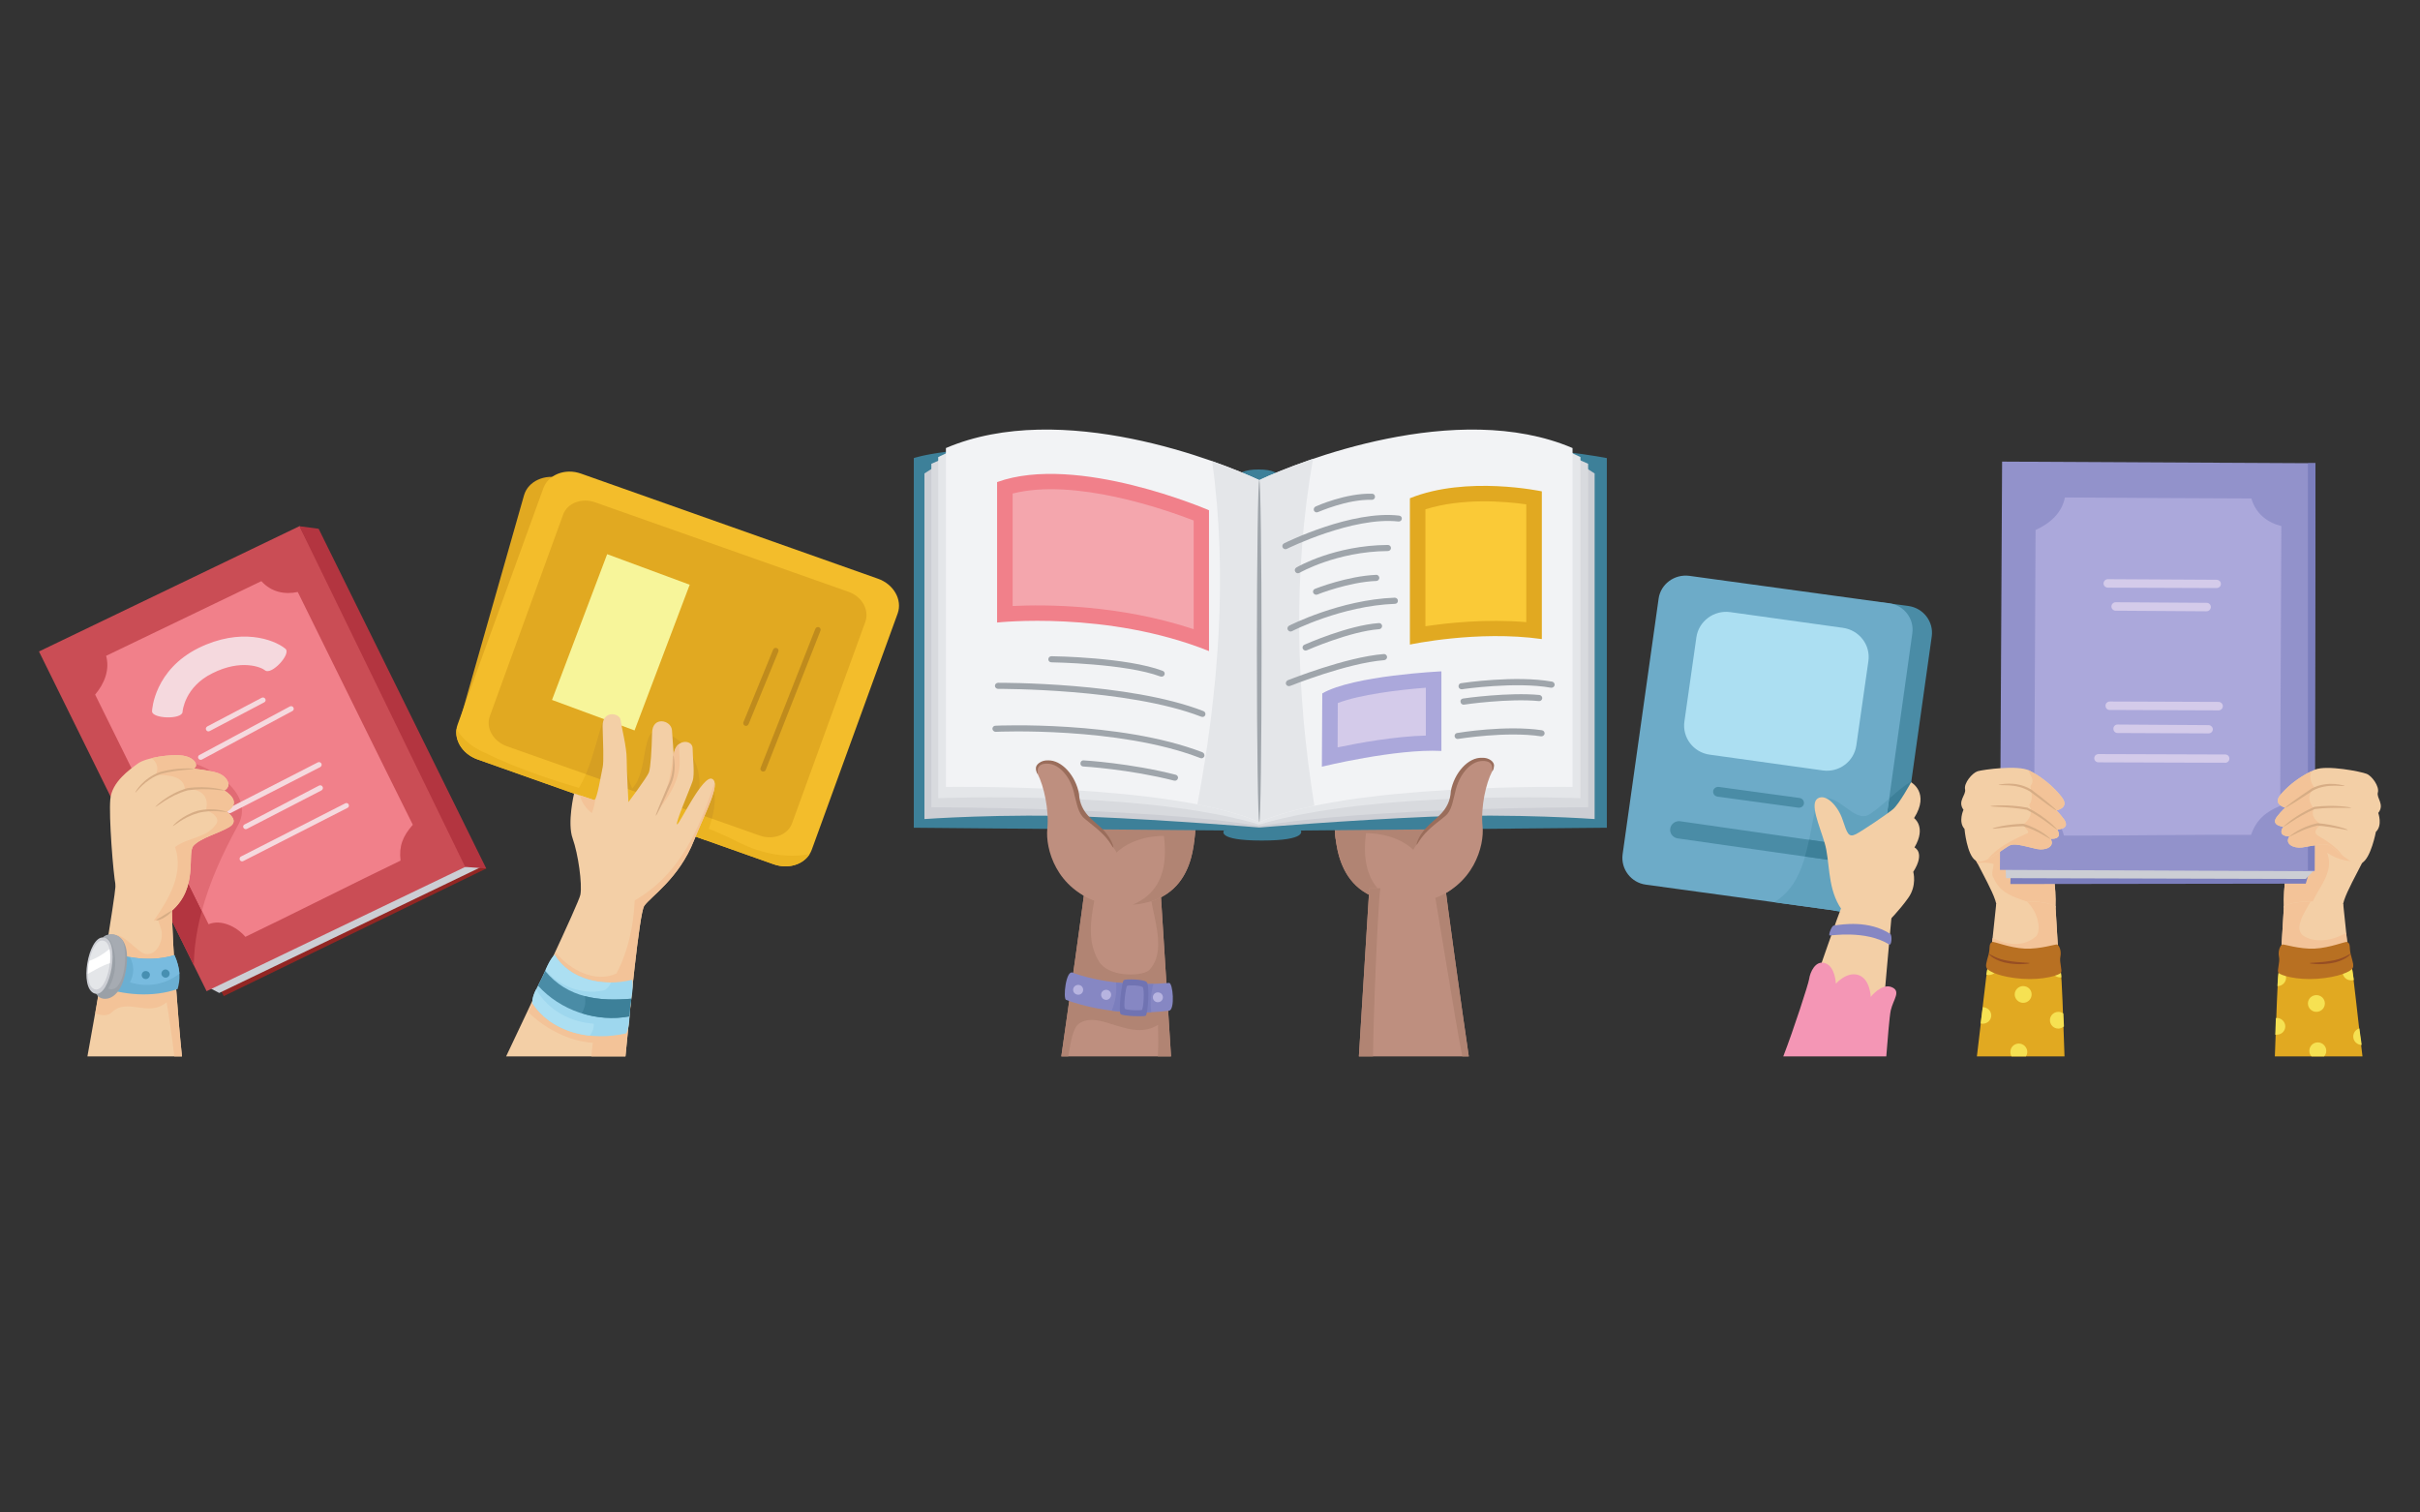 <svg xmlns="http://www.w3.org/2000/svg" xmlns:xlink="http://www.w3.org/1999/xlink" width="64" zoomAndPan="magnify" viewBox="0 0 48 30" height="40" preserveAspectRatio="xMidYMid meet" version="1.0"><rect x="0" y="0" width="48" height="30" fill="#333333" stroke="none"/><defs><clipPath id="4f332d94aa"><path d="M 0.773 10 L 10 10 L 10 20 L 0.773 20 Z M 0.773 10 " clip-rule="nonzero"/></clipPath><clipPath id="9309076a4d"><path d="M 1.664 17.219 L 3.664 17.219 L 3.664 20.953 L 1.664 20.953 Z M 1.664 17.219 " clip-rule="nonzero"/></clipPath><clipPath id="173552f50e"><path d="M 1.887 17.219 L 3.664 17.219 L 3.664 20.953 L 1.887 20.953 Z M 1.887 17.219 " clip-rule="nonzero"/></clipPath><clipPath id="ab995afa3b"><path d="M 10.031 14.148 L 14.25 14.148 L 14.25 20.953 L 10.031 20.953 Z M 10.031 14.148 " clip-rule="nonzero"/></clipPath><clipPath id="0a50716aaa"><path d="M 10.477 15.465 L 14.176 15.465 L 14.176 20.953 L 10.477 20.953 Z M 10.477 15.465 " clip-rule="nonzero"/></clipPath><clipPath id="b1ea5553ef"><path d="M 10 18 L 13 18 L 13 20.961 L 10 20.961 Z M 10 18 " clip-rule="nonzero"/></clipPath><clipPath id="787c4646c1"><path d="M 10 19 L 12 19 L 12 20.961 L 10 20.961 Z M 10 19 " clip-rule="nonzero"/></clipPath><clipPath id="0e5311411c"><path d="M 10 19 L 13 19 L 13 20.961 L 10 20.961 Z M 10 19 " clip-rule="nonzero"/></clipPath><clipPath id="fb60bda8a9"><path d="M 11 19 L 13 19 L 13 20.961 L 11 20.961 Z M 11 19 " clip-rule="nonzero"/></clipPath><clipPath id="cfc2ac665f"><path d="M 35 17 L 38 17 L 38 20.961 L 35 20.961 Z M 35 17 " clip-rule="nonzero"/></clipPath><clipPath id="0eccedb19e"><path d="M 35.355 19.047 L 37.652 19.047 L 37.652 20.953 L 35.355 20.953 Z M 35.355 19.047 " clip-rule="nonzero"/></clipPath><clipPath id="fe0a6d73a9"><path d="M 39.207 19.047 L 40.984 19.047 L 40.984 20.953 L 39.207 20.953 Z M 39.207 19.047 " clip-rule="nonzero"/></clipPath><clipPath id="e17af65062"><path d="M 39 19 L 40 19 L 40 20.961 L 39 20.961 Z M 39 19 " clip-rule="nonzero"/></clipPath><clipPath id="5438d9838e"><path d="M 40 20 L 41 20 L 41 20.961 L 40 20.961 Z M 40 20 " clip-rule="nonzero"/></clipPath><clipPath id="63eb23942f"><path d="M 39.871 20.652 L 40.242 20.652 L 40.242 20.953 L 39.871 20.953 Z M 39.871 20.652 " clip-rule="nonzero"/></clipPath><clipPath id="c1899843a8"><path d="M 45.055 19.047 L 46.906 19.047 L 46.906 20.953 L 45.055 20.953 Z M 45.055 19.047 " clip-rule="nonzero"/></clipPath><clipPath id="ff41bc2e77"><path d="M 45 19 L 47 19 L 47 20.961 L 45 20.961 Z M 45 19 " clip-rule="nonzero"/></clipPath><clipPath id="65119c285c"><path d="M 45 20 L 46 20 L 46 20.961 L 45 20.961 Z M 45 20 " clip-rule="nonzero"/></clipPath><clipPath id="d697002ce2"><path d="M 46 20 L 47 20 L 47 20.961 L 46 20.961 Z M 46 20 " clip-rule="nonzero"/></clipPath><clipPath id="e42b32bbfb"><path d="M 45.797 20.652 L 46.168 20.652 L 46.168 20.953 L 45.797 20.953 Z M 45.797 20.652 " clip-rule="nonzero"/></clipPath><clipPath id="dcd15ef46d"><path d="M 45 16 L 47.227 16 L 47.227 19 L 45 19 Z M 45 16 " clip-rule="nonzero"/></clipPath><clipPath id="8d12e6f03d"><path d="M 45.055 15.172 L 47.223 15.172 L 47.223 17.145 L 45.055 17.145 Z M 45.055 15.172 " clip-rule="nonzero"/></clipPath><clipPath id="2e53b79d69"><path d="M 21 17.582 L 23.285 17.582 L 23.285 20.953 L 21 20.953 Z M 21 17.582 " clip-rule="nonzero"/></clipPath><clipPath id="8720ff62d9"><path d="M 21 19 L 24 19 L 24 20.961 L 21 20.961 Z M 21 19 " clip-rule="nonzero"/></clipPath><clipPath id="9fe3acbb3d"><path d="M 22 19 L 23 19 L 23 20.961 L 22 20.961 Z M 22 19 " clip-rule="nonzero"/></clipPath><clipPath id="2a0a5b307f"><path d="M 22 19 L 23 19 L 23 20.961 L 22 20.961 Z M 22 19 " clip-rule="nonzero"/></clipPath><clipPath id="6ddd45d60e"><path d="M 26.914 17.582 L 29.137 17.582 L 29.137 20.953 L 26.914 20.953 Z M 26.914 17.582 " clip-rule="nonzero"/></clipPath><clipPath id="fda9e265cf"><path d="M 28.395 17.582 L 29.137 17.582 L 29.137 20.953 L 28.395 20.953 Z M 28.395 17.582 " clip-rule="nonzero"/></clipPath><clipPath id="538a791a52"><path d="M 26.914 17.582 L 27.434 17.582 L 27.434 20.953 L 26.914 20.953 Z M 26.914 17.582 " clip-rule="nonzero"/></clipPath></defs><path fill="#922623" d="M 9.645 17.227 L 4.438 19.758 L 3.711 18.352 L 8.688 16.605 L 9.645 17.227 " fill-opacity="1" fill-rule="nonzero"/><path fill="#ccced4" d="M 4.348 19.695 L 9.562 17.188 L 9.051 17.113 L 4.125 19.578 L 4.348 19.695 " fill-opacity="1" fill-rule="nonzero"/><g clip-path="url(#4f332d94aa)"><path fill="#ca4d55" d="M 0.773 12.922 L 4.098 19.66 L 9.293 17.164 L 5.945 10.434 L 0.773 12.922 " fill-opacity="1" fill-rule="nonzero"/></g><path fill="#b33540" d="M 3.773 15.113 C 3.105 14.973 2.617 15.562 2.379 16.176 L 3.844 19.148 C 3.855 18.215 4.223 17.281 4.707 16.395 C 5.07 15.781 4.289 15.27 3.773 15.113 " fill-opacity="1" fill-rule="nonzero"/><path fill="#f1808a" d="M 8.188 16.359 C 7.617 15.215 6.434 12.809 5.906 11.742 C 5.648 11.797 5.383 11.746 5.184 11.527 C 4.355 11.926 2.93 12.613 2.105 13.008 C 2.18 13.285 2.074 13.555 1.887 13.777 C 2.445 14.91 3.602 17.25 4.137 18.332 C 4.383 18.23 4.688 18.375 4.867 18.582 C 5.691 18.188 7.113 17.469 7.945 17.07 C 7.91 16.785 7.988 16.586 8.188 16.359 " fill-opacity="1" fill-rule="nonzero"/><path fill="#e16b74" d="M 3.773 15.113 C 3.359 15.027 3.012 15.223 2.754 15.531 C 3.195 16.43 3.672 17.398 4.004 18.066 C 4.156 17.5 4.41 16.938 4.707 16.395 C 5.07 15.781 4.289 15.27 3.773 15.113 " fill-opacity="1" fill-rule="nonzero"/><path fill="#b33540" d="M 6.32 10.488 L 5.938 10.438 L 9.227 17.195 L 9.645 17.227 L 6.32 10.488 " fill-opacity="1" fill-rule="nonzero"/><path fill="#f5d9de" d="M 3.934 12.855 C 3.066 13.289 3.016 14.07 3.016 14.105 C 3.008 14.258 3.609 14.277 3.621 14.121 C 3.621 14.102 3.664 13.625 4.211 13.355 C 4.785 13.066 5.184 13.234 5.258 13.297 C 5.383 13.398 5.785 12.969 5.66 12.867 C 5.43 12.68 4.773 12.441 3.934 12.855 " fill-opacity="1" fill-rule="nonzero"/><path fill="#f5d9de" d="M 5.191 13.84 L 4.109 14.41 C 4.086 14.426 4.074 14.453 4.09 14.48 C 4.102 14.504 4.133 14.516 4.16 14.5 L 5.242 13.93 C 5.266 13.918 5.277 13.887 5.262 13.863 C 5.25 13.836 5.219 13.828 5.191 13.84 " fill-opacity="1" fill-rule="nonzero"/><path fill="#f5d9de" d="M 5.75 14.012 L 3.953 14.977 C 3.93 14.988 3.922 15.02 3.934 15.043 C 3.949 15.07 3.98 15.078 4.004 15.066 L 5.801 14.102 C 5.824 14.09 5.836 14.059 5.82 14.035 C 5.809 14.008 5.777 14 5.75 14.012 " fill-opacity="1" fill-rule="nonzero"/><path fill="#f5d9de" d="M 6.305 15.121 L 4.531 16.031 C 4.508 16.047 4.496 16.078 4.508 16.102 C 4.523 16.129 4.555 16.137 4.578 16.125 L 6.352 15.215 C 6.379 15.199 6.387 15.168 6.375 15.145 C 6.359 15.117 6.328 15.109 6.305 15.121 " fill-opacity="1" fill-rule="nonzero"/><path fill="#f5d9de" d="M 6.328 15.582 L 4.852 16.352 C 4.824 16.363 4.816 16.395 4.828 16.418 C 4.84 16.445 4.871 16.453 4.898 16.441 L 6.379 15.676 C 6.402 15.66 6.414 15.629 6.398 15.605 C 6.387 15.578 6.355 15.57 6.328 15.582 " fill-opacity="1" fill-rule="nonzero"/><path fill="#f5d9de" d="M 6.848 15.934 L 4.781 16.988 C 4.754 17 4.746 17.031 4.758 17.059 C 4.77 17.082 4.801 17.094 4.828 17.078 L 6.895 16.023 C 6.918 16.012 6.93 15.98 6.914 15.953 C 6.902 15.93 6.871 15.922 6.848 15.934 " fill-opacity="1" fill-rule="nonzero"/><g clip-path="url(#9309076a4d)"><path fill="#f3cfa6" d="M 3.41 18.07 C 3.402 17.426 2.352 16.848 2.293 17.562 C 2.27 17.875 1.945 19.812 1.734 20.953 L 3.609 20.953 C 3.523 20.125 3.422 18.758 3.41 18.07 " fill-opacity="1" fill-rule="nonzero"/></g><g clip-path="url(#173552f50e)"><path fill="#f3c398" d="M 3.41 18.07 C 3.406 17.73 3.113 17.41 2.828 17.285 C 2.871 17.688 3.082 18.051 3.199 18.445 C 3.254 18.648 3.098 19.008 2.836 18.906 C 2.605 18.766 2.414 18.465 2.152 18.551 C 2.074 19.02 1.98 19.582 1.891 20.098 C 2.008 20.152 2.145 20.152 2.215 20.082 C 2.527 19.777 2.941 20.188 3.305 19.879 C 3.352 20.152 3.418 20.602 3.457 20.953 L 3.609 20.953 C 3.523 20.125 3.422 18.758 3.41 18.07 " fill-opacity="1" fill-rule="nonzero"/></g><path fill="#f3cfa6" d="M 3.098 18.254 C 2.625 18.406 2.355 17.844 2.293 17.562 C 2.246 17.332 2.156 16.195 2.188 15.852 C 2.219 15.508 2.57 15.266 2.734 15.145 C 2.895 15.027 3.383 14.953 3.629 14.988 C 3.871 15.027 3.949 15.191 3.84 15.246 C 3.84 15.246 4.164 15.281 4.305 15.328 C 4.5 15.387 4.617 15.586 4.449 15.68 C 4.449 15.68 4.844 15.898 4.496 16.102 C 4.496 16.102 4.766 16.273 4.551 16.402 C 4.336 16.531 3.984 16.617 3.84 16.773 C 3.699 16.922 3.949 17.598 3.402 18.07 C 3.383 18.086 3.363 18.105 3.344 18.121 C 3.258 18.188 3.176 18.227 3.098 18.254 " fill-opacity="1" fill-rule="nonzero"/><path fill="#f3c398" d="M 4.496 16.102 C 4.844 15.898 4.449 15.68 4.449 15.68 C 4.617 15.586 4.5 15.387 4.305 15.328 C 4.164 15.281 3.84 15.246 3.84 15.246 C 3.949 15.191 3.871 15.027 3.629 14.988 C 3.469 14.965 3.207 14.988 3 15.039 C 3.113 15.102 3.156 15.25 3.086 15.371 C 3.336 15.371 3.66 15.387 3.668 15.668 C 3.879 15.621 4.172 15.723 4.086 16.066 C 4.215 16.121 4.367 16.219 4.289 16.344 C 4.098 16.629 3.73 16.605 3.473 16.801 C 3.648 17.328 3.359 17.816 3.047 18.266 C 3.062 18.262 3.082 18.258 3.098 18.254 C 3.176 18.227 3.258 18.188 3.344 18.121 C 3.363 18.105 3.383 18.086 3.402 18.07 C 3.949 17.598 3.699 16.922 3.84 16.773 C 3.984 16.617 4.336 16.531 4.551 16.402 C 4.766 16.273 4.496 16.102 4.496 16.102 " fill-opacity="1" fill-rule="nonzero"/><path fill="#d7ad85" d="M 3.098 18.254 C 3.094 18.238 3.168 18.211 3.246 18.156 C 3.332 18.105 3.395 18.062 3.402 18.07 C 3.41 18.078 3.355 18.141 3.27 18.191 C 3.188 18.246 3.102 18.262 3.098 18.254 " fill-opacity="1" fill-rule="nonzero"/><path fill="#d7ad85" d="M 3.84 15.246 C 3.844 15.27 3.543 15.258 3.199 15.348 C 2.859 15.465 2.695 15.734 2.684 15.719 C 2.676 15.723 2.824 15.434 3.188 15.309 C 3.543 15.215 3.84 15.246 3.84 15.246 " fill-opacity="1" fill-rule="nonzero"/><path fill="#d7ad85" d="M 4.449 15.68 C 4.449 15.691 4.121 15.617 3.723 15.676 C 3.344 15.781 3.094 16.023 3.082 16 C 3.082 16.004 3.312 15.75 3.715 15.633 C 4.125 15.574 4.453 15.668 4.449 15.68 " fill-opacity="1" fill-rule="nonzero"/><path fill="#d7ad85" d="M 4.496 16.102 C 4.496 16.121 4.234 16.047 3.93 16.125 C 3.629 16.211 3.438 16.398 3.43 16.383 C 3.422 16.383 3.602 16.176 3.918 16.082 C 4.242 16.004 4.5 16.102 4.496 16.102 " fill-opacity="1" fill-rule="nonzero"/><path fill="#6bafd2" d="M 2.082 18.824 C 2.035 19.062 1.988 19.309 1.941 19.555 C 2.441 19.742 3.027 19.789 3.523 19.617 C 3.574 19.441 3.59 19.238 3.461 18.945 C 3.02 19.078 2.508 19.023 2.082 18.824 " fill-opacity="1" fill-rule="nonzero"/><path fill="#78bbdf" d="M 2.578 18.984 C 2.664 19.145 2.664 19.324 2.578 19.484 C 2.914 19.59 3.273 19.535 3.559 19.312 C 3.551 19.207 3.523 19.086 3.461 18.945 C 3.18 19.031 2.875 19.039 2.578 18.984 " fill-opacity="1" fill-rule="nonzero"/><path fill="#9aa0a7" d="M 1.906 19.707 C 1.977 19.875 2.391 19.918 2.5 19.23 C 2.625 18.438 2.129 18.484 2.047 18.594 C 1.969 18.699 1.84 19.555 1.906 19.707 " fill-opacity="1" fill-rule="nonzero"/><path fill="#a6abb2" d="M 2.145 19.609 C 2.438 19.73 2.559 19 2.438 18.664 C 2.32 18.48 2.102 18.523 2.047 18.594 C 2.047 18.594 2.047 18.598 2.047 18.598 C 2.086 18.598 2.145 18.598 2.18 18.652 C 2.316 18.871 2.34 19.301 2.145 19.609 " fill-opacity="1" fill-rule="nonzero"/><path fill="#ccced4" d="M 2.047 18.594 C 1.75 18.574 1.559 19.605 1.879 19.707 C 2.195 19.805 2.402 18.613 2.047 18.594 " fill-opacity="1" fill-rule="nonzero"/><path fill="#e4e6e9" d="M 2.035 18.656 C 1.785 18.633 1.609 19.527 1.875 19.621 C 2.145 19.715 2.332 18.684 2.035 18.656 " fill-opacity="1" fill-rule="nonzero"/><path fill="#ffffff" d="M 2.172 18.824 C 2.047 18.926 1.914 19.008 1.77 19.059 C 1.75 19.145 1.742 19.234 1.742 19.316 C 1.887 19.238 2.031 19.148 2.18 19.105 C 2.191 19.004 2.188 18.902 2.172 18.824 " fill-opacity="1" fill-rule="nonzero"/><path fill="#478fb1" d="M 2.973 19.324 C 2.977 19.371 2.949 19.41 2.906 19.418 C 2.859 19.426 2.82 19.398 2.812 19.355 C 2.805 19.309 2.832 19.27 2.875 19.262 C 2.922 19.254 2.965 19.281 2.973 19.324 " fill-opacity="1" fill-rule="nonzero"/><path fill="#478fb1" d="M 3.363 19.297 C 3.371 19.34 3.344 19.383 3.297 19.391 C 3.254 19.398 3.211 19.367 3.203 19.324 C 3.195 19.281 3.227 19.238 3.27 19.23 C 3.312 19.223 3.355 19.254 3.363 19.297 " fill-opacity="1" fill-rule="nonzero"/><path fill="#e1a921" d="M 11.129 9.484 C 10.805 9.395 10.477 9.543 10.395 9.82 L 9.078 14.445 L 15.793 16.609 C 15.527 14.391 14.688 12.23 13.691 10.211 L 11.129 9.484 " fill-opacity="1" fill-rule="nonzero"/><path fill="#f3bd2b" d="M 16.102 16.852 C 16.004 17.125 15.668 17.254 15.352 17.145 L 9.469 15.062 C 9.152 14.949 8.977 14.641 9.078 14.367 L 10.777 9.684 C 10.875 9.414 11.211 9.281 11.527 9.395 L 17.41 11.477 C 17.727 11.586 17.902 11.898 17.805 12.168 L 16.102 16.852 " fill-opacity="1" fill-rule="nonzero"/><path fill="#ebb422" d="M 14.684 16.723 C 13.09 15.91 11.277 15.746 9.625 14.934 C 9.434 14.855 9.184 14.695 9.055 14.457 C 9.02 14.703 9.188 14.961 9.469 15.062 L 15.352 17.145 C 15.633 17.242 15.926 17.152 16.059 16.941 C 15.602 17.027 15.109 16.934 14.684 16.723 " fill-opacity="1" fill-rule="nonzero"/><path fill="#ebb422" d="M 14.078 15.422 C 14.078 15.582 13.914 15.637 13.859 15.746 C 13.969 15.094 13.527 14.605 13.09 14.5 C 12.703 14.391 12.871 15.312 12.539 15.637 C 12.32 15.203 12.484 14.445 11.988 14.227 C 11.793 14.758 11.727 15.293 11.406 15.746 L 13.977 16.656 C 14.148 16.23 14.285 15.75 14.078 15.422 " fill-opacity="1" fill-rule="nonzero"/><path fill="#e1a921" d="M 15.711 16.328 C 15.629 16.559 15.34 16.668 15.07 16.574 L 10.051 14.801 C 9.781 14.703 9.633 14.438 9.715 14.207 L 11.168 10.211 C 11.25 9.977 11.539 9.867 11.809 9.965 L 16.828 11.738 C 17.098 11.832 17.246 12.098 17.164 12.332 L 15.711 16.328 " fill-opacity="1" fill-rule="nonzero"/><path fill="#d69f22" d="M 14.07 15.461 C 13.969 15.543 13.914 15.637 13.859 15.746 C 13.969 15.094 13.527 14.605 13.09 14.5 C 12.703 14.391 12.871 15.312 12.539 15.637 C 12.32 15.203 12.484 14.445 11.988 14.227 C 11.848 14.613 11.773 14.996 11.621 15.355 L 14.121 16.238 C 14.199 15.938 14.211 15.684 14.07 15.461 " fill-opacity="1" fill-rule="nonzero"/><path fill="#f7f59a" d="M 12.586 14.488 L 10.949 13.883 L 12.043 10.992 L 13.68 11.598 L 12.586 14.488 " fill-opacity="1" fill-rule="nonzero"/><path fill="#bf8b1d" d="M 15.336 12.883 L 14.746 14.324 C 14.734 14.352 14.75 14.383 14.777 14.395 C 14.805 14.406 14.836 14.391 14.848 14.363 L 15.438 12.926 C 15.449 12.898 15.438 12.863 15.406 12.855 C 15.379 12.844 15.348 12.855 15.336 12.883 " fill-opacity="1" fill-rule="nonzero"/><path fill="#bf8b1d" d="M 16.172 12.473 L 15.086 15.23 C 15.074 15.258 15.09 15.289 15.117 15.301 C 15.148 15.309 15.18 15.297 15.188 15.27 L 16.273 12.512 C 16.285 12.484 16.273 12.453 16.242 12.441 C 16.215 12.43 16.184 12.445 16.172 12.473 " fill-opacity="1" fill-rule="nonzero"/><g clip-path="url(#ab995afa3b)"><path fill="#f3cfa6" d="M 12.777 17.969 C 12.906 17.781 13.465 17.43 13.766 16.668 C 13.98 16.125 14.309 15.539 14.125 15.449 C 13.941 15.359 13.473 16.359 13.43 16.352 C 13.383 16.344 13.691 15.637 13.738 15.492 C 13.785 15.348 13.738 15.023 13.738 14.844 C 13.738 14.66 13.383 14.645 13.363 14.988 C 13.363 14.988 13.344 14.68 13.328 14.48 C 13.309 14.281 12.941 14.199 12.934 14.535 C 12.926 14.871 12.906 15.223 12.871 15.32 C 12.832 15.422 12.465 15.91 12.465 15.91 C 12.465 15.91 12.43 15.285 12.43 15.051 C 12.43 14.816 12.328 14.426 12.309 14.281 C 12.293 14.137 11.945 14.082 11.953 14.406 C 11.961 14.734 11.98 15.105 11.953 15.223 C 11.926 15.34 11.844 15.855 11.789 15.871 L 11.387 15.738 C 11.387 15.738 11.246 16.324 11.359 16.633 C 11.469 16.941 11.551 17.535 11.512 17.746 C 11.484 17.906 10.461 20.062 10.039 20.953 L 12.406 20.953 C 12.488 20.105 12.68 18.117 12.777 17.969 " fill-opacity="1" fill-rule="nonzero"/></g><path fill="#f3c398" d="M 13.461 15.312 C 13.504 15.117 13.465 14.953 13.469 14.758 C 13.414 14.797 13.371 14.871 13.363 14.988 C 13.363 14.988 13.359 14.945 13.355 14.883 C 13.336 15.27 13.25 15.656 13.09 16.016 C 13.254 15.828 13.406 15.559 13.461 15.312 " fill-opacity="1" fill-rule="nonzero"/><path fill="#f3c398" d="M 11.738 16.129 C 11.777 16.035 11.797 15.941 11.809 15.848 C 11.801 15.859 11.797 15.871 11.789 15.871 L 11.504 15.777 C 11.539 15.926 11.629 16.039 11.738 16.129 " fill-opacity="1" fill-rule="nonzero"/><g clip-path="url(#0a50716aaa)"><path fill="#f3c398" d="M 12.777 17.969 C 12.906 17.781 13.465 17.43 13.766 16.668 C 13.949 16.211 14.207 15.723 14.172 15.527 C 13.867 16.449 13.484 17.344 12.59 17.859 C 12.566 18.348 12.465 18.859 12.227 19.309 C 11.801 19.504 11.297 19.234 11.023 18.891 C 10.848 19.277 10.648 19.703 10.477 20.074 C 10.797 20.395 11.285 20.656 11.758 20.684 C 11.75 20.727 11.742 20.84 11.73 20.953 L 12.406 20.953 C 12.488 20.105 12.68 18.117 12.777 17.969 " fill-opacity="1" fill-rule="nonzero"/></g><g clip-path="url(#b1ea5553ef)"><path fill="#9ed7ee" d="M 12.422 20.496 C 12.496 20.348 12.48 20.16 12.5 19.973 C 12.516 19.801 12.57 19.633 12.539 19.434 C 11.961 19.578 11.305 19.441 11 18.938 C 10.883 19.059 10.82 19.254 10.738 19.418 C 10.652 19.594 10.551 19.742 10.559 19.898 C 10.953 20.492 11.738 20.656 12.422 20.496 " fill-opacity="1" fill-rule="nonzero"/></g><g clip-path="url(#787c4646c1)"><path fill="#acdff2" d="M 11.777 20.305 C 11.316 20.273 10.883 20.047 10.633 19.625 C 10.586 19.719 10.555 19.805 10.559 19.898 C 10.816 20.289 11.242 20.492 11.699 20.543 C 11.754 20.469 11.781 20.387 11.777 20.305 " fill-opacity="1" fill-rule="nonzero"/></g><path fill="#acdff2" d="M 11.934 19.652 C 12.008 19.652 12.078 19.582 12.121 19.488 C 11.668 19.492 11.234 19.32 11 18.938 C 10.922 19.016 10.871 19.129 10.82 19.242 C 11.082 19.555 11.535 19.73 11.934 19.652 " fill-opacity="1" fill-rule="nonzero"/><g clip-path="url(#0e5311411c)"><path fill="#4a8ca6" d="M 12.484 20.16 C 12.488 20.098 12.492 20.035 12.5 19.973 C 12.504 19.918 12.512 19.863 12.523 19.809 C 11.895 19.863 11.266 19.805 10.812 19.258 C 10.789 19.312 10.766 19.367 10.738 19.418 C 10.715 19.465 10.691 19.508 10.672 19.551 C 11.113 20.039 11.816 20.285 12.484 20.16 " fill-opacity="1" fill-rule="nonzero"/></g><g clip-path="url(#fb60bda8a9)"><path fill="#3d8099" d="M 11.598 19.758 C 11.625 19.875 11.602 19.996 11.539 20.098 C 11.844 20.191 12.168 20.219 12.484 20.16 C 12.488 20.098 12.492 20.035 12.5 19.973 C 12.504 19.918 12.512 19.863 12.523 19.809 C 12.207 19.836 11.891 19.836 11.598 19.758 " fill-opacity="1" fill-rule="nonzero"/></g><path fill="#d7ad85" d="M 13.008 16.18 C 12.996 16.176 13.105 15.914 13.242 15.594 C 13.406 15.285 13.324 14.98 13.363 14.988 C 13.348 14.98 13.453 15.281 13.285 15.609 C 13.145 15.934 13.02 16.184 13.008 16.18 " fill-opacity="1" fill-rule="nonzero"/><path fill="#4a8ca6" d="M 37.855 12.02 L 37.328 11.949 L 36.371 18.062 L 36.996 18.148 C 37.289 18.188 37.562 17.984 37.602 17.691 L 38.316 12.621 C 38.355 12.332 38.152 12.062 37.855 12.02 " fill-opacity="1" fill-rule="nonzero"/><path fill="#3d8099" d="M 37.105 16.137 C 36.965 16.242 36.828 16.172 36.684 16.066 L 36.371 18.062 L 36.996 18.148 C 37.289 18.188 37.562 17.984 37.602 17.691 L 37.91 15.5 C 37.621 15.668 37.395 15.945 37.105 16.137 " fill-opacity="1" fill-rule="nonzero"/><path fill="#6dabc8" d="M 37.219 17.637 C 37.176 17.926 36.902 18.129 36.609 18.09 L 32.645 17.547 C 32.352 17.508 32.145 17.238 32.184 16.945 L 32.898 11.875 C 32.938 11.586 33.211 11.383 33.508 11.422 L 37.469 11.965 C 37.766 12.004 37.973 12.273 37.93 12.566 L 37.219 17.637 " fill-opacity="1" fill-rule="nonzero"/><path fill="#61a2be" d="M 37.105 16.137 C 36.855 16.328 36.609 15.941 36.316 15.844 C 36.168 15.793 36.02 15.891 36.02 15.988 C 35.848 16.715 35.824 17.512 35.191 17.895 L 36.609 18.09 C 36.902 18.129 37.176 17.926 37.219 17.637 L 37.469 15.844 C 37.352 15.945 37.234 16.047 37.105 16.137 " fill-opacity="1" fill-rule="nonzero"/><path fill="#acdff2" d="M 36.82 14.785 C 36.773 15.105 36.477 15.328 36.152 15.281 L 33.914 14.969 C 33.59 14.926 33.363 14.629 33.41 14.309 L 33.648 12.637 C 33.695 12.32 33.996 12.098 34.316 12.141 L 36.555 12.453 C 36.879 12.5 37.105 12.793 37.059 13.113 L 36.82 14.785 " fill-opacity="1" fill-rule="nonzero"/><path fill="#4a8ca6" d="M 33.98 15.691 C 33.973 15.746 34.012 15.793 34.066 15.801 L 35.668 16.02 C 35.723 16.027 35.773 15.992 35.781 15.938 C 35.785 15.883 35.75 15.836 35.695 15.828 L 34.094 15.609 C 34.039 15.602 33.988 15.637 33.98 15.691 " fill-opacity="1" fill-rule="nonzero"/><path fill="#4a8ca6" d="M 33.129 16.434 C 33.113 16.527 33.18 16.613 33.273 16.629 L 36.289 17.059 C 36.383 17.07 36.473 17.008 36.484 16.914 C 36.5 16.82 36.434 16.734 36.34 16.723 L 33.324 16.289 C 33.23 16.277 33.141 16.344 33.129 16.434 " fill-opacity="1" fill-rule="nonzero"/><path fill="#3d8099" d="M 36.289 17.059 C 36.383 17.07 36.473 17.008 36.484 16.914 C 36.5 16.82 36.434 16.734 36.34 16.723 L 35.883 16.656 C 35.859 16.77 35.832 16.879 35.801 16.988 L 36.289 17.059 " fill-opacity="1" fill-rule="nonzero"/><path fill="#f3cfa6" d="M 36.809 16.547 C 36.934 16.484 37.426 16.152 37.547 16.051 C 37.672 15.945 37.906 15.516 37.906 15.516 C 37.906 15.516 38.285 15.723 37.965 16.227 C 37.965 16.227 38.215 16.402 37.973 16.809 C 37.973 16.809 38.195 16.906 37.949 17.293 C 37.949 17.293 38.027 17.566 37.848 17.812 C 37.672 18.062 37.438 18.293 37.438 18.293 C 37.438 18.293 36.723 18.375 36.48 17.965 C 36.242 17.559 36.297 17.07 36.191 16.719 C 36.086 16.367 35.891 15.941 36.055 15.836 C 36.223 15.734 36.461 15.996 36.547 16.258 C 36.637 16.52 36.66 16.621 36.809 16.547 " fill-opacity="1" fill-rule="nonzero"/><g clip-path="url(#cfc2ac665f)"><path fill="#f3cfa6" d="M 35.957 19.609 C 36.031 19.375 36.477 18.105 36.531 17.977 C 36.586 17.852 37.555 17.832 37.516 18.203 C 37.48 18.574 37.355 20.012 37.355 20.012 C 37.355 20.012 35.809 20.078 35.957 19.609 " fill-opacity="1" fill-rule="nonzero"/></g><g clip-path="url(#0eccedb19e)"><path fill="#f496b5" d="M 37.504 20.035 C 37.555 19.82 37.715 19.656 37.516 19.578 C 37.32 19.5 37.105 19.773 37.105 19.773 C 37.105 19.773 37.098 19.422 36.863 19.34 C 36.629 19.262 36.414 19.512 36.414 19.512 C 36.414 19.512 36.402 19.172 36.203 19.105 C 36.008 19.039 35.902 19.285 35.883 19.422 C 35.871 19.512 35.578 20.418 35.371 20.953 L 37.414 20.953 C 37.441 20.617 37.477 20.148 37.504 20.035 " fill-opacity="1" fill-rule="nonzero"/></g><path fill="#8687c3" d="M 37.492 18.523 C 37.07 18.25 36.547 18.332 36.371 18.359 C 36.332 18.363 36.262 18.543 36.289 18.555 C 36.305 18.562 37.004 18.441 37.473 18.734 C 37.52 18.762 37.535 18.551 37.492 18.523 " fill-opacity="1" fill-rule="nonzero"/><g clip-path="url(#fe0a6d73a9)"><path fill="#e1a921" d="M 40.871 19.277 C 40.824 19.176 39.504 18.898 39.43 19.172 C 39.398 19.27 39.301 20.234 39.211 20.953 L 40.949 20.953 C 40.922 20.234 40.898 19.328 40.871 19.277 " fill-opacity="1" fill-rule="nonzero"/></g><g clip-path="url(#e17af65062)"><path fill="#f6e152" d="M 39.496 20.141 C 39.496 20.051 39.422 19.98 39.328 19.977 C 39.312 20.082 39.301 20.188 39.285 20.301 C 39.301 20.305 39.312 20.305 39.328 20.305 C 39.422 20.305 39.496 20.23 39.496 20.141 " fill-opacity="1" fill-rule="nonzero"/></g><path fill="#f6e152" d="M 40.129 19.559 C 40.039 19.559 39.961 19.633 39.961 19.723 C 39.961 19.816 40.039 19.891 40.129 19.891 C 40.223 19.891 40.297 19.816 40.297 19.723 C 40.297 19.633 40.223 19.559 40.129 19.559 " fill-opacity="1" fill-rule="nonzero"/><g clip-path="url(#5438d9838e)"><path fill="#f6e152" d="M 40.66 20.234 C 40.66 20.328 40.734 20.402 40.828 20.402 C 40.867 20.402 40.906 20.383 40.938 20.359 C 40.934 20.27 40.93 20.184 40.926 20.102 C 40.898 20.082 40.863 20.07 40.828 20.07 C 40.734 20.07 40.66 20.145 40.66 20.234 " fill-opacity="1" fill-rule="nonzero"/></g><g clip-path="url(#63eb23942f)"><path fill="#f6e152" d="M 40.043 20.699 C 39.949 20.699 39.875 20.773 39.875 20.867 C 39.875 20.898 39.883 20.93 39.898 20.953 L 40.184 20.953 C 40.199 20.93 40.211 20.898 40.211 20.867 C 40.211 20.773 40.133 20.699 40.043 20.699 " fill-opacity="1" fill-rule="nonzero"/></g><path fill="#f6e152" d="M 40.863 19.387 C 40.871 19.387 40.879 19.387 40.887 19.383 C 40.883 19.324 40.879 19.285 40.871 19.277 C 40.863 19.254 40.797 19.227 40.699 19.195 C 40.695 19.203 40.695 19.211 40.695 19.219 C 40.695 19.312 40.77 19.387 40.863 19.387 " fill-opacity="1" fill-rule="nonzero"/><path fill="#f6e152" d="M 39.617 19.176 C 39.617 19.137 39.602 19.102 39.582 19.074 C 39.5 19.09 39.441 19.121 39.43 19.172 C 39.422 19.195 39.41 19.25 39.398 19.332 C 39.414 19.336 39.43 19.34 39.449 19.34 C 39.543 19.34 39.617 19.266 39.617 19.176 " fill-opacity="1" fill-rule="nonzero"/><g clip-path="url(#c1899843a8)"><path fill="#e1a921" d="M 46.645 19.172 C 46.566 18.898 45.246 19.176 45.199 19.277 C 45.176 19.328 45.148 20.234 45.121 20.953 L 46.859 20.953 C 46.77 20.234 46.672 19.27 46.645 19.172 " fill-opacity="1" fill-rule="nonzero"/></g><path fill="#f6e152" d="M 45.344 19.391 C 45.344 19.324 45.305 19.27 45.246 19.242 C 45.219 19.254 45.203 19.266 45.199 19.277 C 45.191 19.293 45.18 19.398 45.172 19.555 C 45.172 19.555 45.172 19.559 45.176 19.559 C 45.266 19.559 45.344 19.484 45.344 19.391 " fill-opacity="1" fill-rule="nonzero"/><g clip-path="url(#ff41bc2e77)"><path fill="#f6e152" d="M 45.945 19.738 C 45.852 19.738 45.777 19.812 45.777 19.902 C 45.777 19.996 45.852 20.07 45.945 20.07 C 46.039 20.07 46.113 19.996 46.113 19.902 C 46.113 19.812 46.039 19.738 45.945 19.738 " fill-opacity="1" fill-rule="nonzero"/></g><path fill="#f6e152" d="M 46.465 19.281 C 46.465 19.371 46.539 19.445 46.633 19.445 C 46.652 19.445 46.672 19.441 46.688 19.438 C 46.668 19.297 46.652 19.203 46.645 19.172 C 46.637 19.148 46.621 19.133 46.602 19.117 C 46.523 19.133 46.465 19.199 46.465 19.281 " fill-opacity="1" fill-rule="nonzero"/><g clip-path="url(#65119c285c)"><path fill="#f6e152" d="M 45.328 20.359 C 45.328 20.27 45.254 20.191 45.16 20.191 C 45.152 20.191 45.148 20.195 45.141 20.195 C 45.137 20.301 45.133 20.41 45.129 20.523 C 45.137 20.523 45.148 20.523 45.16 20.523 C 45.254 20.523 45.328 20.449 45.328 20.359 " fill-opacity="1" fill-rule="nonzero"/></g><g clip-path="url(#d697002ce2)"><path fill="#f6e152" d="M 46.676 20.559 C 46.676 20.652 46.75 20.723 46.844 20.727 C 46.828 20.617 46.812 20.508 46.797 20.398 C 46.727 20.418 46.676 20.484 46.676 20.559 " fill-opacity="1" fill-rule="nonzero"/></g><g clip-path="url(#e42b32bbfb)"><path fill="#f6e152" d="M 45.973 20.676 C 45.879 20.676 45.805 20.75 45.805 20.844 C 45.805 20.887 45.82 20.922 45.848 20.953 L 46.098 20.953 C 46.125 20.922 46.141 20.887 46.141 20.844 C 46.141 20.75 46.066 20.676 45.973 20.676 " fill-opacity="1" fill-rule="nonzero"/></g><path fill="#f3cfa6" d="M 39 16.578 C 39.035 16.891 39.594 17.711 39.602 17.98 C 39.609 18.246 40.758 18.289 40.77 17.973 C 40.785 17.66 40.719 17.012 40.566 16.664 C 40.414 16.316 38.961 16.215 39 16.578 " fill-opacity="1" fill-rule="nonzero"/><path fill="#f3c398" d="M 40.566 16.664 C 40.414 16.316 38.961 16.215 39 16.578 C 39.016 16.703 39.109 16.902 39.219 17.121 C 39.332 17.109 39.445 17.105 39.543 17.137 C 39.543 17.191 39.484 17.359 39.543 17.414 C 39.766 17.938 40.383 17.762 40.539 18.16 C 40.672 18.125 40.766 18.062 40.77 17.973 C 40.785 17.66 40.719 17.012 40.566 16.664 " fill-opacity="1" fill-rule="nonzero"/><path fill="#f3cfa6" d="M 39.488 18.934 L 39.594 17.934 C 39.594 17.934 40.387 17.785 40.77 17.973 L 40.832 19.023 C 40.832 19.023 40.047 19.234 39.488 18.934 " fill-opacity="1" fill-rule="nonzero"/><path fill="#f3c398" d="M 40.77 17.973 C 40.621 17.902 40.406 17.879 40.199 17.879 C 40.449 18.113 40.484 18.477 40.383 18.574 C 40.129 18.789 39.828 18.75 39.523 18.605 L 39.488 18.934 C 40.047 19.234 40.832 19.023 40.832 19.023 L 40.77 17.973 " fill-opacity="1" fill-rule="nonzero"/><path fill="#b87022" d="M 40.164 18.816 C 39.852 18.801 39.547 18.668 39.516 18.684 C 39.438 18.719 39.48 18.801 39.441 18.941 C 39.402 19.082 39.375 19.16 39.41 19.211 C 39.445 19.266 39.676 19.383 40.105 19.414 C 40.531 19.445 40.852 19.34 40.879 19.293 C 40.91 19.25 40.844 19.086 40.867 18.977 C 40.891 18.867 40.848 18.754 40.801 18.734 C 40.781 18.723 40.469 18.828 40.164 18.816 " fill-opacity="1" fill-rule="nonzero"/><path fill="#974e23" d="M 40.258 19.105 C 40.258 19.113 40.066 19.145 39.832 19.105 C 39.59 19.07 39.434 18.934 39.453 18.918 C 39.457 18.918 39.609 19.027 39.84 19.059 C 40.066 19.098 40.258 19.09 40.258 19.105 " fill-opacity="1" fill-rule="nonzero"/><g clip-path="url(#dcd15ef46d)"><path fill="#f3cfa6" d="M 47.07 16.578 C 47.035 16.891 46.477 17.711 46.469 17.98 C 46.461 18.246 45.312 18.289 45.301 17.973 C 45.285 17.66 45.352 17.012 45.504 16.664 C 45.656 16.316 47.109 16.215 47.07 16.578 " fill-opacity="1" fill-rule="nonzero"/><path fill="#f3c398" d="M 46.156 16.914 C 46.387 17.07 46.633 17.105 46.875 17.074 C 46.973 16.875 47.059 16.691 47.07 16.578 C 47.109 16.215 45.656 16.316 45.504 16.664 C 45.352 17.012 45.285 17.66 45.301 17.973 C 45.305 18.117 45.555 18.188 45.82 18.195 C 45.754 17.77 46.355 17.406 46.156 16.914 " fill-opacity="1" fill-rule="nonzero"/></g><path fill="#f3cfa6" d="M 46.582 18.934 L 46.477 17.934 C 46.477 17.934 45.684 17.785 45.301 17.973 L 45.238 19.023 C 45.238 19.023 46.023 19.234 46.582 18.934 " fill-opacity="1" fill-rule="nonzero"/><path fill="#f3c398" d="M 45.707 18.574 C 45.484 18.441 45.684 18.137 45.832 17.879 C 45.641 17.883 45.441 17.906 45.301 17.973 L 45.238 19.023 C 45.238 19.023 46.023 19.234 46.582 18.934 L 46.535 18.504 C 46.262 18.66 45.941 18.707 45.707 18.574 " fill-opacity="1" fill-rule="nonzero"/><path fill="#b87022" d="M 45.906 18.816 C 46.219 18.801 46.523 18.668 46.555 18.684 C 46.633 18.719 46.59 18.801 46.629 18.941 C 46.668 19.082 46.695 19.16 46.66 19.211 C 46.625 19.266 46.395 19.383 45.965 19.414 C 45.539 19.445 45.219 19.34 45.191 19.293 C 45.16 19.25 45.227 19.086 45.203 18.977 C 45.18 18.867 45.223 18.754 45.27 18.734 C 45.293 18.723 45.602 18.828 45.906 18.816 " fill-opacity="1" fill-rule="nonzero"/><path fill="#974e23" d="M 45.812 19.105 C 45.812 19.09 46.004 19.098 46.23 19.059 C 46.461 19.027 46.613 18.918 46.617 18.918 C 46.637 18.934 46.48 19.07 46.238 19.105 C 46.004 19.145 45.812 19.113 45.812 19.105 " fill-opacity="1" fill-rule="nonzero"/><path fill="#7b7ebd" d="M 45.594 16.453 L 39.93 15.801 L 39.875 17.535 L 45.734 17.527 L 45.902 16.961 L 45.594 16.453 " fill-opacity="1" fill-rule="nonzero"/><path fill="#ccced4" d="M 45.699 17.117 L 39.781 17.191 L 39.789 17.418 L 45.734 17.434 L 45.902 17.258 L 45.699 17.117 " fill-opacity="1" fill-rule="nonzero"/><path fill="#9292cb" d="M 39.711 9.156 L 39.668 17.254 L 45.91 17.281 L 45.926 9.188 L 39.711 9.156 " fill-opacity="1" fill-rule="nonzero"/><path fill="#aba8db" d="M 45.227 15.984 C 45.23 14.605 45.246 11.719 45.25 10.434 C 44.977 10.367 44.742 10.191 44.656 9.887 C 43.664 9.883 41.945 9.875 40.957 9.867 C 40.898 10.172 40.664 10.383 40.375 10.512 C 40.367 11.871 40.355 14.684 40.348 15.984 C 40.637 16 40.863 16.285 40.938 16.574 C 41.926 16.578 43.652 16.551 44.648 16.559 C 44.754 16.266 44.926 16.109 45.227 15.984 " fill-opacity="1" fill-rule="nonzero"/><path fill="#d4cbea" d="M 41.762 13.996 C 41.762 14.043 41.797 14.082 41.844 14.082 L 44.004 14.09 C 44.051 14.09 44.086 14.055 44.09 14.008 C 44.09 13.961 44.051 13.922 44.004 13.922 L 41.848 13.914 C 41.801 13.914 41.762 13.953 41.762 13.996 " fill-opacity="1" fill-rule="nonzero"/><path fill="#d4cbea" d="M 41.918 14.453 C 41.918 14.5 41.953 14.539 42 14.539 L 43.805 14.547 C 43.852 14.547 43.891 14.512 43.891 14.465 C 43.891 14.422 43.852 14.383 43.805 14.383 L 42 14.371 C 41.953 14.371 41.918 14.41 41.918 14.453 " fill-opacity="1" fill-rule="nonzero"/><path fill="#d4cbea" d="M 41.723 11.574 C 41.723 11.617 41.762 11.656 41.809 11.656 L 43.965 11.664 C 44.012 11.664 44.051 11.629 44.051 11.582 C 44.051 11.535 44.012 11.5 43.965 11.5 L 41.809 11.488 C 41.762 11.488 41.723 11.527 41.723 11.574 " fill-opacity="1" fill-rule="nonzero"/><path fill="#d4cbea" d="M 41.879 12.031 C 41.879 12.074 41.918 12.113 41.961 12.113 L 43.766 12.125 C 43.812 12.125 43.852 12.086 43.852 12.039 C 43.852 11.996 43.816 11.957 43.77 11.957 L 41.965 11.945 C 41.918 11.945 41.879 11.984 41.879 12.031 " fill-opacity="1" fill-rule="nonzero"/><path fill="#d4cbea" d="M 41.539 15.039 C 41.539 15.086 41.578 15.121 41.625 15.121 L 44.137 15.129 C 44.184 15.129 44.219 15.094 44.219 15.047 C 44.219 15 44.184 14.965 44.137 14.965 L 41.625 14.957 C 41.578 14.957 41.539 14.992 41.539 15.039 " fill-opacity="1" fill-rule="nonzero"/><path fill="#7b7ebd" d="M 45.926 9.188 L 45.777 9.188 L 45.777 17.262 L 45.91 17.262 L 45.926 9.188 " fill-opacity="1" fill-rule="nonzero"/><path fill="#f3cfa6" d="M 40.895 15.812 C 40.727 15.594 40.484 15.402 40.254 15.285 C 40.023 15.168 39.336 15.266 39.227 15.297 C 39.117 15.332 38.949 15.535 38.977 15.656 C 39 15.773 38.82 15.887 38.945 16.062 C 38.945 16.062 38.836 16.301 38.965 16.441 C 38.965 16.441 39.012 16.961 39.188 17.07 C 39.363 17.184 39.781 16.781 39.891 16.758 C 40.004 16.73 40.223 16.801 40.402 16.84 C 40.582 16.875 40.766 16.789 40.672 16.637 C 40.672 16.637 40.926 16.664 40.805 16.453 C 40.805 16.453 41.078 16.449 40.938 16.25 C 40.855 16.137 40.789 16.074 40.789 16.074 C 40.789 16.074 41.059 16.027 40.895 15.812 " fill-opacity="1" fill-rule="nonzero"/><path fill="#f3c398" d="M 40.938 16.25 C 40.855 16.137 40.789 16.074 40.789 16.074 C 40.789 16.074 41.059 16.027 40.895 15.812 C 40.727 15.594 40.484 15.402 40.254 15.285 C 40.246 15.281 40.238 15.277 40.23 15.273 C 40.27 15.387 40.371 15.477 40.273 15.59 C 40.289 15.715 40.336 15.863 40.246 15.965 C 40.332 16.121 40.258 16.246 40.148 16.34 C 40.137 16.43 40.266 16.48 40.215 16.527 C 39.891 16.672 39.613 16.812 39.426 17.043 C 39.609 16.953 39.82 16.773 39.891 16.758 C 40.004 16.73 40.223 16.801 40.402 16.84 C 40.582 16.875 40.766 16.789 40.672 16.637 C 40.672 16.637 40.926 16.664 40.805 16.453 C 40.805 16.453 41.078 16.449 40.938 16.25 " fill-opacity="1" fill-rule="nonzero"/><path fill="#d7ad85" d="M 39.645 15.559 C 39.641 15.578 39.957 15.465 40.289 15.66 C 40.574 15.875 40.797 16.066 40.789 16.074 C 40.781 16.086 40.547 15.914 40.258 15.695 C 39.973 15.52 39.629 15.602 39.645 15.559 " fill-opacity="1" fill-rule="nonzero"/><path fill="#d7ad85" d="M 40.805 16.453 C 40.793 16.473 40.547 16.238 40.203 16.062 C 39.816 15.992 39.48 16.012 39.48 15.988 C 39.484 15.984 39.809 15.945 40.215 16.02 C 40.59 16.207 40.805 16.453 40.805 16.453 " fill-opacity="1" fill-rule="nonzero"/><path fill="#d7ad85" d="M 39.523 16.434 C 39.52 16.426 39.785 16.348 40.133 16.34 C 40.473 16.438 40.672 16.641 40.672 16.637 C 40.664 16.66 40.434 16.473 40.129 16.387 C 39.797 16.395 39.523 16.453 39.523 16.434 " fill-opacity="1" fill-rule="nonzero"/><g clip-path="url(#8d12e6f03d)"><path fill="#f3cfa6" d="M 45.242 15.754 C 45.422 15.543 45.676 15.367 45.914 15.266 C 46.152 15.168 46.832 15.305 46.938 15.348 C 47.047 15.387 47.199 15.602 47.164 15.719 C 47.133 15.832 47.305 15.957 47.172 16.125 C 47.172 16.125 47.262 16.371 47.125 16.5 C 47.125 16.5 47.027 17.02 46.848 17.117 C 46.664 17.219 46.289 16.789 46.18 16.758 C 46.07 16.727 45.848 16.781 45.664 16.809 C 45.484 16.832 45.309 16.734 45.41 16.59 C 45.41 16.59 45.156 16.598 45.289 16.398 C 45.289 16.398 45.016 16.375 45.172 16.188 C 45.258 16.078 45.328 16.02 45.328 16.02 C 45.328 16.02 45.062 15.957 45.242 15.754 " fill-opacity="1" fill-rule="nonzero"/></g><path fill="#f3c398" d="M 45.988 16.582 C 45.875 16.523 45.934 16.422 46.039 16.363 C 45.941 16.281 45.824 16.188 45.895 16.039 C 45.793 15.91 45.758 15.777 45.902 15.617 C 45.832 15.52 45.797 15.402 45.848 15.297 C 45.629 15.402 45.406 15.562 45.242 15.754 C 45.062 15.957 45.328 16.02 45.328 16.02 C 45.328 16.02 45.258 16.078 45.172 16.188 C 45.016 16.375 45.289 16.398 45.289 16.398 C 45.156 16.598 45.41 16.59 45.41 16.59 C 45.309 16.734 45.484 16.832 45.664 16.809 C 45.848 16.781 46.07 16.727 46.18 16.758 C 46.23 16.773 46.344 16.875 46.465 16.973 C 46.355 16.801 46.098 16.645 45.988 16.582 " fill-opacity="1" fill-rule="nonzero"/><path fill="#d7ad85" d="M 46.504 15.578 C 46.516 15.621 46.18 15.52 45.883 15.676 C 45.582 15.875 45.336 16.031 45.328 16.02 C 45.32 16.012 45.555 15.836 45.855 15.637 C 46.199 15.465 46.508 15.598 46.504 15.578 " fill-opacity="1" fill-rule="nonzero"/><path fill="#d7ad85" d="M 45.289 16.398 C 45.289 16.398 45.52 16.168 45.906 16.004 C 46.316 15.953 46.641 16.016 46.637 16.02 C 46.641 16.039 46.305 16 45.914 16.047 C 45.559 16.199 45.297 16.418 45.289 16.398 " fill-opacity="1" fill-rule="nonzero"/><path fill="#d7ad85" d="M 46.57 16.461 C 46.566 16.477 46.297 16.402 45.965 16.375 C 45.656 16.441 45.414 16.613 45.41 16.59 C 45.41 16.594 45.617 16.402 45.969 16.328 C 46.312 16.355 46.57 16.453 46.57 16.461 " fill-opacity="1" fill-rule="nonzero"/><path fill="#be8f7f" d="M 26.457 16.199 C 26.5 16.5 26.383 17.902 27.891 17.902 C 29.398 17.902 29.273 16.488 29.32 15.918 C 29.367 15.352 26.336 15.266 26.457 16.199 " fill-opacity="1" fill-rule="nonzero"/><path fill="#b18473" d="M 27.344 15.547 C 27.043 16.422 26.805 17.512 27.715 17.895 C 26.391 17.789 26.496 16.488 26.457 16.199 C 26.41 15.844 26.82 15.637 27.344 15.547 " fill-opacity="1" fill-rule="nonzero"/><path fill="#b18473" d="M 26.492 16.641 C 26.469 16.445 26.469 16.281 26.457 16.199 C 26.359 15.461 28.25 15.359 29.012 15.633 C 28.977 16.207 28.531 16.715 28.258 17.258 C 28.129 16.609 27.176 16.359 26.492 16.641 " fill-opacity="1" fill-rule="nonzero"/><g clip-path="url(#2e53b79d69)"><path fill="#be8f7f" d="M 23.02 17.672 L 21.512 17.645 C 21.5 17.805 21.184 20.047 21.051 20.953 L 23.227 20.953 L 23.02 17.672 " fill-opacity="1" fill-rule="nonzero"/><path fill="#b18473" d="M 23.02 17.672 L 22.801 17.668 C 22.879 18.23 23.156 18.883 22.781 19.254 C 22.598 19.375 21.98 19.375 21.797 19.07 C 21.539 18.645 21.645 18.156 21.75 17.648 L 21.512 17.645 C 21.5 17.805 21.184 20.047 21.051 20.953 L 21.188 20.953 C 21.238 20.699 21.27 20.363 21.43 20.285 C 21.844 20.051 22.43 20.664 22.969 20.328 C 22.973 20.48 22.98 20.75 22.965 20.953 L 23.227 20.953 L 23.02 17.672 " fill-opacity="1" fill-rule="nonzero"/></g><g clip-path="url(#8720ff62d9)"><path fill="#8687c3" d="M 21.145 19.832 C 21.402 19.93 22.184 20.172 23.188 20.047 C 23.309 20.031 23.266 19.492 23.188 19.496 C 22.035 19.602 21.285 19.297 21.277 19.293 C 21.141 19.23 21.082 19.809 21.145 19.832 " fill-opacity="1" fill-rule="nonzero"/></g><g clip-path="url(#9fe3acbb3d)"><path fill="#7b7ebd" d="M 22.879 19.516 C 22.602 19.527 22.352 19.512 22.137 19.488 C 22.156 19.68 22.121 19.871 22.051 20.047 C 22.281 20.074 22.547 20.09 22.836 20.078 C 22.809 19.895 22.828 19.699 22.879 19.516 " fill-opacity="1" fill-rule="nonzero"/></g><path fill="#b7b4e0" d="M 21.484 19.633 C 21.484 19.688 21.441 19.73 21.387 19.73 C 21.332 19.73 21.285 19.688 21.285 19.633 C 21.285 19.578 21.332 19.535 21.387 19.535 C 21.441 19.535 21.484 19.578 21.484 19.633 " fill-opacity="1" fill-rule="nonzero"/><path fill="#b7b4e0" d="M 22.039 19.73 C 22.039 19.785 21.996 19.832 21.941 19.832 C 21.883 19.832 21.84 19.785 21.84 19.73 C 21.84 19.676 21.883 19.633 21.941 19.633 C 21.996 19.633 22.039 19.676 22.039 19.73 " fill-opacity="1" fill-rule="nonzero"/><path fill="#b7b4e0" d="M 23.066 19.781 C 23.066 19.836 23.023 19.879 22.965 19.879 C 22.91 19.879 22.867 19.836 22.867 19.781 C 22.867 19.727 22.91 19.684 22.965 19.684 C 23.023 19.684 23.066 19.727 23.066 19.781 " fill-opacity="1" fill-rule="nonzero"/><g clip-path="url(#2a0a5b307f)"><path fill="#7073b2" d="M 22.289 19.441 C 22.25 19.477 22.176 20.082 22.23 20.117 C 22.289 20.156 22.68 20.168 22.723 20.148 C 22.77 20.129 22.809 19.531 22.742 19.477 C 22.68 19.422 22.328 19.414 22.289 19.441 " fill-opacity="1" fill-rule="nonzero"/><path fill="#8687c3" d="M 22.355 19.555 C 22.328 19.578 22.277 19.988 22.316 20.012 C 22.355 20.039 22.617 20.047 22.648 20.031 C 22.68 20.02 22.707 19.617 22.664 19.578 C 22.617 19.543 22.383 19.535 22.355 19.555 " fill-opacity="1" fill-rule="nonzero"/></g><path fill="#be8f7f" d="M 23.719 16.254 C 23.68 16.551 23.797 17.953 22.289 17.953 C 20.781 17.953 20.906 16.543 20.859 15.973 C 20.812 15.402 23.844 15.32 23.719 16.254 " fill-opacity="1" fill-rule="nonzero"/><path fill="#b18473" d="M 22.836 15.602 C 23.137 16.473 23.375 17.566 22.465 17.945 C 23.789 17.844 23.684 16.539 23.719 16.254 C 23.766 15.898 23.359 15.691 22.836 15.602 " fill-opacity="1" fill-rule="nonzero"/><path fill="#b18473" d="M 23.688 16.691 C 23.711 16.5 23.711 16.336 23.719 16.254 C 23.816 15.512 21.93 15.41 21.168 15.688 C 21.203 16.262 21.645 16.77 21.922 17.309 C 22.051 16.664 23.004 16.414 23.688 16.691 " fill-opacity="1" fill-rule="nonzero"/><path fill="#3d8099" d="M 31.871 16.418 L 25.801 16.473 C 25.801 16.473 25.945 16.672 25.027 16.672 C 24.113 16.672 24.277 16.473 24.277 16.473 L 18.125 16.418 L 18.125 9.086 C 18.125 9.086 18.844 8.824 21.184 8.863 C 23.52 8.906 24.484 9.633 24.484 9.633 C 24.484 9.633 24.391 9.309 24.965 9.312 C 25.543 9.312 25.406 9.633 25.406 9.633 C 25.406 9.633 27.059 8.836 28.844 8.836 C 30.629 8.836 31.871 9.086 31.871 9.086 L 31.871 16.418 " fill-opacity="1" fill-rule="nonzero"/><path fill="#ccced4" d="M 18.52 9.273 L 18.336 9.391 L 18.336 16.246 C 18.336 16.246 19.891 16.133 21.582 16.199 C 23.273 16.27 24.98 16.414 24.98 16.414 L 24.98 10.422 L 18.52 9.273 " fill-opacity="1" fill-rule="nonzero"/><path fill="#ccced4" d="M 31.445 9.273 L 31.629 9.391 L 31.629 16.246 C 31.629 16.246 30.074 16.133 28.383 16.199 C 26.691 16.27 24.98 16.414 24.98 16.414 L 24.98 10.422 L 31.445 9.273 " fill-opacity="1" fill-rule="nonzero"/><path fill="#d8dade" d="M 18.68 9.109 L 18.473 9.199 L 18.473 16.012 C 18.473 16.012 22.812 16.012 24.988 16.387 L 24.988 9.988 L 18.68 9.109 " fill-opacity="1" fill-rule="nonzero"/><path fill="#d8dade" d="M 31.297 9.109 L 31.5 9.199 L 31.5 16.012 C 31.5 16.012 27.16 16.012 24.988 16.387 L 24.988 9.988 L 31.297 9.109 " fill-opacity="1" fill-rule="nonzero"/><path fill="#e4e6e9" d="M 18.875 8.938 L 18.609 9.066 L 18.609 15.832 C 18.609 15.832 22.68 15.668 24.977 16.355 L 24.977 10.344 L 18.875 8.938 " fill-opacity="1" fill-rule="nonzero"/><path fill="#e4e6e9" d="M 31.078 8.938 L 31.348 9.066 L 31.348 15.832 C 31.348 15.832 27.273 15.668 24.977 16.355 L 24.977 10.344 L 31.078 8.938 " fill-opacity="1" fill-rule="nonzero"/><path fill="#f2f3f5" d="M 18.762 8.887 L 18.762 15.609 C 18.762 15.609 23.219 15.531 24.977 16.309 L 24.977 9.523 C 24.215 9.164 21.059 7.906 18.762 8.887 " fill-opacity="1" fill-rule="nonzero"/><path fill="#e4e6e9" d="M 24.977 9.523 C 24.793 9.438 24.465 9.297 24.043 9.148 C 24.355 11.418 24.168 13.711 23.75 15.957 C 24.223 16.047 24.648 16.164 24.977 16.309 L 24.977 9.523 " fill-opacity="1" fill-rule="nonzero"/><path fill="#f2f3f5" d="M 31.191 8.887 L 31.191 15.609 C 31.191 15.609 26.734 15.531 24.977 16.309 L 24.977 9.523 C 25.738 9.164 28.895 7.906 31.191 8.887 " fill-opacity="1" fill-rule="nonzero"/><path fill="#e4e6e9" d="M 26.043 9.102 C 25.559 9.266 25.18 9.426 24.977 9.523 L 24.977 16.309 C 25.277 16.176 25.652 16.07 26.07 15.98 C 25.703 13.699 25.645 11.367 26.043 9.102 " fill-opacity="1" fill-rule="nonzero"/><path fill="#9fa5ab" d="M 24.977 9.523 C 25.004 9.523 25.023 11.043 25.023 12.918 C 25.023 14.789 25.004 16.309 24.977 16.309 C 24.953 16.309 24.93 14.789 24.93 12.918 C 24.93 11.043 24.953 9.523 24.977 9.523 " fill-opacity="1" fill-rule="nonzero"/><path fill="#f1808a" d="M 19.777 9.562 L 19.777 12.348 C 19.777 12.348 21.961 12.105 23.98 12.914 L 23.98 10.121 C 23.98 10.121 21.367 8.988 19.777 9.562 " fill-opacity="1" fill-rule="nonzero"/><path fill="#f4a6ad" d="M 20.086 9.789 C 20.086 10.121 20.086 11.559 20.086 12.02 C 20.73 11.988 22.195 11.988 23.676 12.48 C 23.676 11.914 23.676 10.617 23.676 10.324 C 23.102 10.102 21.312 9.477 20.086 9.789 " fill-opacity="1" fill-rule="nonzero"/><path fill="#9fa5ab" d="M 20.793 13.078 C 20.793 13.109 20.82 13.137 20.852 13.137 C 20.867 13.137 22.328 13.16 23.016 13.418 C 23.047 13.43 23.086 13.414 23.098 13.383 C 23.109 13.352 23.094 13.316 23.059 13.305 C 22.352 13.039 20.914 13.016 20.855 13.016 C 20.82 13.016 20.793 13.043 20.793 13.078 " fill-opacity="1" fill-rule="nonzero"/><path fill="#9fa5ab" d="M 19.797 13.543 C 19.762 13.543 19.734 13.57 19.734 13.605 C 19.734 13.637 19.766 13.664 19.797 13.664 C 19.824 13.664 22.367 13.652 23.824 14.215 C 23.859 14.23 23.895 14.215 23.906 14.184 C 23.918 14.152 23.902 14.117 23.871 14.105 C 22.391 13.527 19.824 13.543 19.797 13.543 " fill-opacity="1" fill-rule="nonzero"/><path fill="#9fa5ab" d="M 19.742 14.395 C 19.711 14.395 19.684 14.422 19.684 14.457 C 19.688 14.488 19.715 14.516 19.75 14.516 C 19.773 14.512 22.188 14.41 23.805 15.035 C 23.836 15.051 23.871 15.035 23.887 15.004 C 23.898 14.973 23.883 14.938 23.852 14.922 C 22.207 14.289 19.766 14.391 19.742 14.395 " fill-opacity="1" fill-rule="nonzero"/><path fill="#9fa5ab" d="M 21.43 15.141 C 21.426 15.172 21.453 15.203 21.484 15.203 C 21.496 15.203 22.402 15.258 23.289 15.484 C 23.32 15.492 23.355 15.473 23.363 15.441 C 23.375 15.41 23.352 15.375 23.32 15.367 C 22.422 15.137 21.504 15.082 21.492 15.082 C 21.461 15.078 21.43 15.105 21.43 15.141 " fill-opacity="1" fill-rule="nonzero"/><path fill="#e1a921" d="M 27.965 9.883 L 27.965 12.785 C 27.965 12.785 29.305 12.496 30.582 12.676 L 30.582 9.746 C 30.582 9.746 29.09 9.426 27.965 9.883 " fill-opacity="1" fill-rule="nonzero"/><path fill="#faca37" d="M 28.273 10.102 C 28.273 10.426 28.273 11.914 28.273 12.422 C 28.711 12.355 29.477 12.273 30.273 12.34 C 30.273 11.867 30.273 10.375 30.273 10.004 C 29.863 9.945 29.008 9.871 28.273 10.102 " fill-opacity="1" fill-rule="nonzero"/><path fill="#aba8db" d="M 26.227 13.754 L 26.219 15.207 C 26.219 15.207 27.684 14.848 28.59 14.895 L 28.59 13.316 C 28.59 13.316 26.836 13.398 26.227 13.754 " fill-opacity="1" fill-rule="nonzero"/><path fill="#d4cbea" d="M 26.535 13.945 C 26.535 14.148 26.531 14.484 26.531 14.824 C 26.961 14.734 27.672 14.605 28.281 14.59 C 28.281 14.293 28.281 13.949 28.281 13.641 C 27.762 13.68 26.965 13.777 26.535 13.945 " fill-opacity="1" fill-rule="nonzero"/><path fill="#9fa5ab" d="M 26.094 10.047 C 26.062 10.062 26.051 10.098 26.062 10.129 C 26.078 10.16 26.113 10.172 26.145 10.156 C 26.152 10.156 26.723 9.898 27.211 9.914 C 27.246 9.914 27.273 9.887 27.273 9.855 C 27.273 9.82 27.25 9.793 27.215 9.793 C 26.699 9.777 26.117 10.035 26.094 10.047 " fill-opacity="1" fill-rule="nonzero"/><path fill="#9fa5ab" d="M 25.469 10.777 C 25.438 10.793 25.426 10.828 25.441 10.859 C 25.457 10.891 25.496 10.902 25.523 10.887 C 25.539 10.879 26.836 10.242 27.738 10.344 C 27.77 10.348 27.801 10.324 27.805 10.293 C 27.809 10.258 27.785 10.23 27.75 10.227 C 26.812 10.117 25.523 10.75 25.469 10.777 " fill-opacity="1" fill-rule="nonzero"/><path fill="#9fa5ab" d="M 27.527 10.809 C 26.477 10.816 25.742 11.238 25.711 11.258 C 25.684 11.273 25.672 11.312 25.691 11.34 C 25.707 11.371 25.746 11.379 25.773 11.363 C 25.781 11.359 26.512 10.938 27.527 10.93 C 27.562 10.93 27.59 10.902 27.59 10.871 C 27.59 10.836 27.562 10.809 27.527 10.809 " fill-opacity="1" fill-rule="nonzero"/><path fill="#9fa5ab" d="M 27.293 11.402 C 26.73 11.426 26.109 11.668 26.082 11.68 C 26.051 11.691 26.035 11.727 26.047 11.758 C 26.062 11.789 26.098 11.805 26.129 11.793 C 26.133 11.789 26.758 11.543 27.301 11.523 C 27.332 11.523 27.359 11.492 27.359 11.461 C 27.355 11.426 27.328 11.398 27.293 11.402 " fill-opacity="1" fill-rule="nonzero"/><path fill="#9fa5ab" d="M 27.664 11.855 C 26.578 11.895 25.578 12.406 25.57 12.41 C 25.539 12.426 25.527 12.465 25.543 12.492 C 25.559 12.523 25.598 12.535 25.625 12.52 C 25.637 12.512 26.609 12.016 27.668 11.977 C 27.703 11.977 27.73 11.949 27.727 11.914 C 27.727 11.883 27.699 11.855 27.664 11.855 " fill-opacity="1" fill-rule="nonzero"/><path fill="#9fa5ab" d="M 27.348 12.359 C 26.742 12.402 25.906 12.773 25.871 12.789 C 25.84 12.801 25.828 12.84 25.84 12.867 C 25.855 12.898 25.891 12.914 25.922 12.898 C 25.93 12.895 26.773 12.523 27.355 12.48 C 27.391 12.477 27.414 12.449 27.414 12.414 C 27.41 12.379 27.379 12.355 27.348 12.359 " fill-opacity="1" fill-rule="nonzero"/><path fill="#9fa5ab" d="M 27.445 12.973 C 26.684 13.035 25.59 13.477 25.543 13.492 C 25.512 13.508 25.496 13.543 25.508 13.574 C 25.523 13.605 25.559 13.617 25.59 13.605 C 25.602 13.602 26.715 13.152 27.457 13.094 C 27.488 13.09 27.516 13.062 27.512 13.027 C 27.508 12.996 27.48 12.969 27.445 12.973 " fill-opacity="1" fill-rule="nonzero"/><path fill="#9fa5ab" d="M 28.98 13.551 C 28.945 13.555 28.926 13.586 28.93 13.621 C 28.934 13.652 28.965 13.676 29 13.672 C 29.008 13.668 30.074 13.516 30.762 13.641 C 30.797 13.645 30.828 13.625 30.836 13.59 C 30.84 13.559 30.82 13.527 30.785 13.52 C 30.074 13.391 29.023 13.543 28.98 13.551 " fill-opacity="1" fill-rule="nonzero"/><path fill="#9fa5ab" d="M 29.02 13.855 C 28.984 13.859 28.961 13.891 28.969 13.922 C 28.973 13.957 29.004 13.98 29.035 13.977 C 29.047 13.973 29.938 13.848 30.523 13.906 C 30.555 13.91 30.586 13.887 30.59 13.852 C 30.594 13.82 30.566 13.789 30.535 13.785 C 29.934 13.727 29.055 13.848 29.02 13.855 " fill-opacity="1" fill-rule="nonzero"/><path fill="#9fa5ab" d="M 28.902 14.539 C 28.867 14.543 28.848 14.574 28.852 14.609 C 28.859 14.641 28.891 14.664 28.922 14.656 C 28.934 14.656 29.875 14.5 30.566 14.605 C 30.598 14.609 30.629 14.586 30.637 14.555 C 30.641 14.52 30.617 14.488 30.582 14.484 C 29.875 14.379 28.941 14.531 28.902 14.539 " fill-opacity="1" fill-rule="nonzero"/><path fill="#be8f7f" d="M 21.496 16.164 C 21.367 16.02 21.398 15.57 21.129 15.281 C 20.859 14.992 20.457 15.113 20.582 15.352 C 20.703 15.586 20.812 16.062 20.773 16.441 C 20.734 16.824 20.941 17.637 21.82 17.902 C 21.82 17.902 22.039 17.68 22.176 17.379 C 22.309 17.078 22.082 16.809 22.082 16.809 C 21.957 16.488 21.629 16.305 21.496 16.164 " fill-opacity="1" fill-rule="nonzero"/><path fill="#9a6d5b" d="M 20.582 15.352 C 20.582 15.352 20.551 15.32 20.547 15.25 C 20.535 15.164 20.652 15.078 20.781 15.082 C 21.059 15.07 21.336 15.387 21.402 15.746 C 21.422 16.141 21.715 16.281 21.891 16.469 C 22.059 16.652 22.09 16.809 22.082 16.809 C 22.066 16.816 22.016 16.676 21.844 16.516 C 21.762 16.434 21.648 16.352 21.523 16.246 C 21.379 16.137 21.359 15.93 21.312 15.77 C 21.246 15.418 21.012 15.152 20.781 15.148 C 20.512 15.133 20.594 15.367 20.582 15.352 " fill-opacity="1" fill-rule="nonzero"/><g clip-path="url(#6ddd45d60e)"><path fill="#be8f7f" d="M 28.668 17.59 L 27.16 17.621 L 26.953 20.953 L 29.133 20.953 C 29 20.062 28.68 17.754 28.668 17.59 " fill-opacity="1" fill-rule="nonzero"/></g><g clip-path="url(#fda9e265cf)"><path fill="#b18473" d="M 28.668 17.59 L 28.43 17.594 C 28.496 17.914 28.875 20.316 29.004 20.953 L 29.133 20.953 C 29 20.062 28.68 17.754 28.668 17.59 " fill-opacity="1" fill-rule="nonzero"/></g><g clip-path="url(#538a791a52)"><path fill="#b18473" d="M 27.379 17.617 L 27.16 17.621 L 26.953 20.953 L 27.234 20.953 C 27.234 20.34 27.324 18.02 27.379 17.617 " fill-opacity="1" fill-rule="nonzero"/></g><path fill="#be8f7f" d="M 28.684 16.109 C 28.812 15.965 28.781 15.516 29.051 15.227 C 29.32 14.941 29.719 15.062 29.598 15.297 C 29.473 15.531 29.367 16.012 29.406 16.391 C 29.445 16.77 29.234 17.582 28.359 17.848 C 28.359 17.848 28.141 17.625 28.004 17.324 C 27.867 17.023 28.098 16.754 28.098 16.754 C 28.219 16.438 28.551 16.254 28.684 16.109 " fill-opacity="1" fill-rule="nonzero"/><path fill="#9a6d5b" d="M 29.598 15.297 C 29.598 15.301 29.629 15.27 29.633 15.195 C 29.645 15.109 29.527 15.023 29.398 15.031 C 29.121 15.016 28.844 15.332 28.777 15.691 C 28.758 16.09 28.461 16.227 28.289 16.418 C 28.121 16.598 28.09 16.754 28.098 16.754 C 28.113 16.762 28.164 16.621 28.336 16.461 C 28.418 16.379 28.531 16.297 28.656 16.195 C 28.801 16.082 28.816 15.875 28.863 15.715 C 28.934 15.367 29.168 15.098 29.398 15.094 C 29.668 15.082 29.582 15.312 29.598 15.297 " fill-opacity="1" fill-rule="nonzero"/></svg>